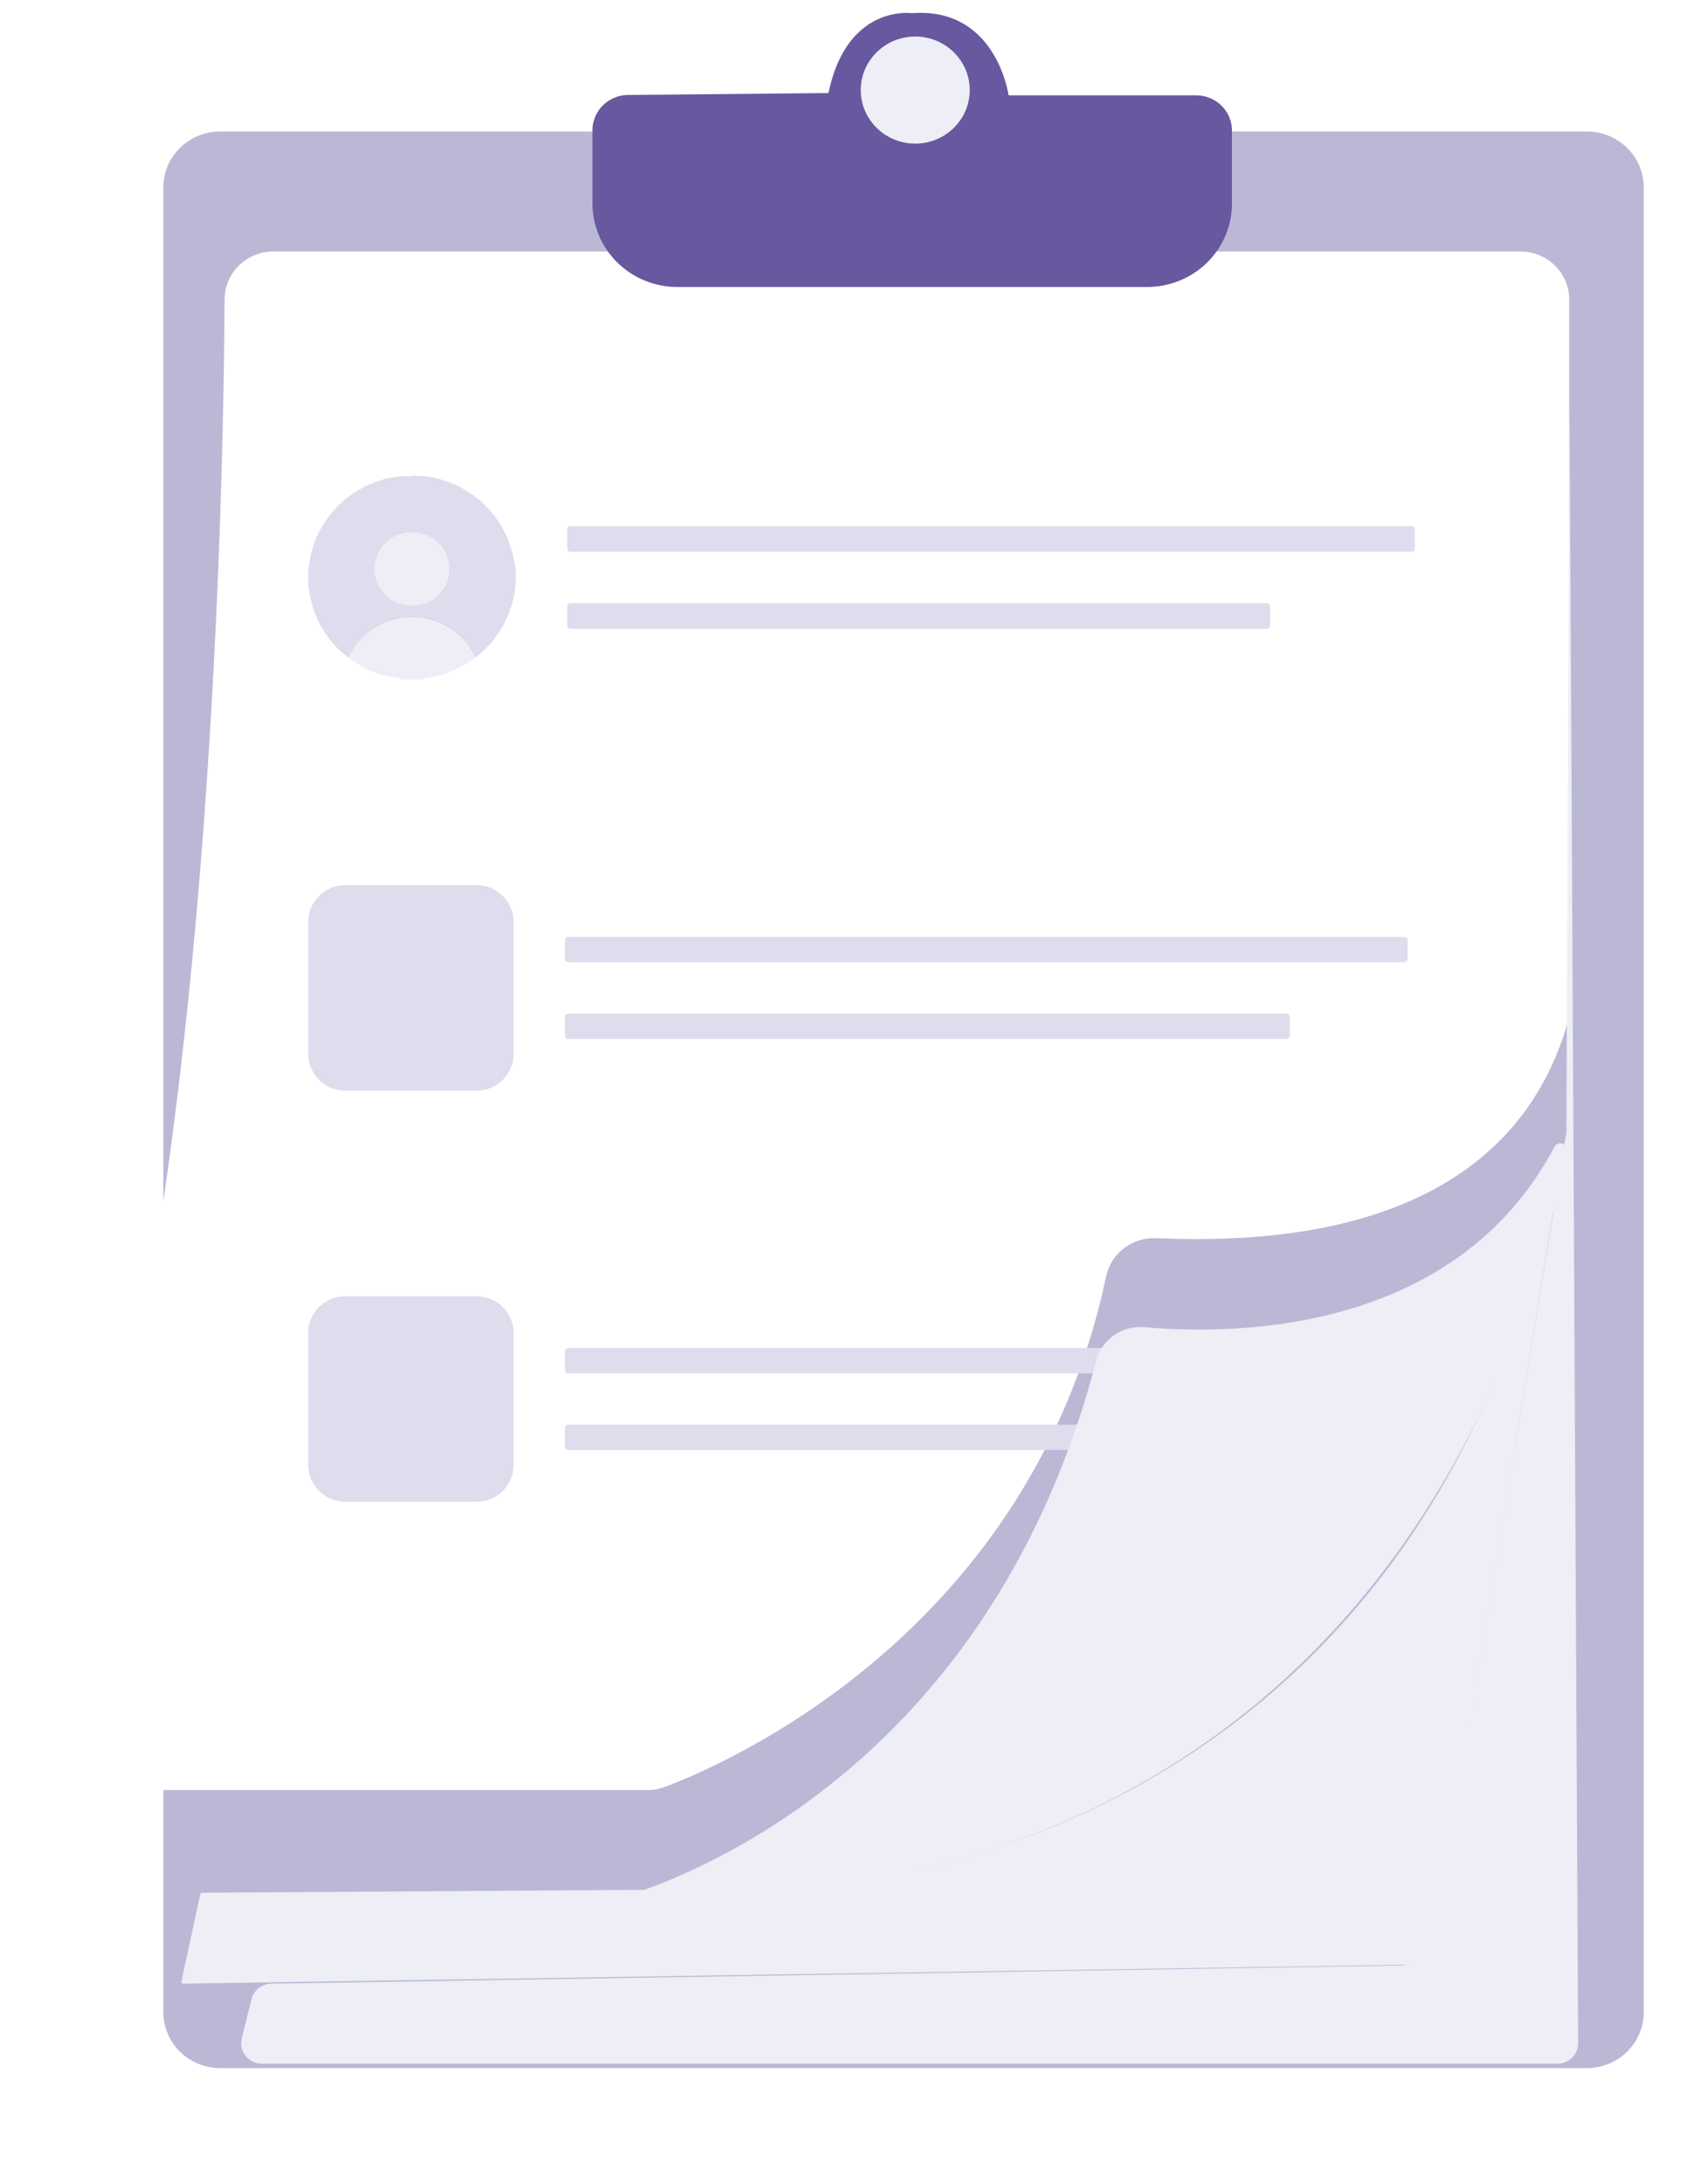 <svg width="66" height="85" viewBox="0 0 66 85" fill="none" xmlns="http://www.w3.org/2000/svg">
<path d="M8.576 5.117H61.788C62.376 5.117 62.94 5.347 63.355 5.755C63.771 6.163 64.005 6.717 64.005 7.295V78.32C64.005 78.606 63.947 78.889 63.836 79.153C63.724 79.418 63.561 79.657 63.355 79.86C63.15 80.062 62.905 80.222 62.636 80.332C62.367 80.441 62.079 80.498 61.788 80.498H8.576C8.285 80.498 7.997 80.441 7.728 80.332C7.459 80.222 7.215 80.062 7.009 79.86C6.803 79.657 6.64 79.418 6.528 79.153C6.417 78.889 6.359 78.606 6.359 78.32V7.295C6.359 6.717 6.593 6.163 7.009 5.755C7.424 5.347 7.988 5.117 8.576 5.117Z" fill="#BBB8D6"/>
<path d="M23.496 9.789H10.648C10.144 9.789 9.662 9.985 9.305 10.333C8.948 10.682 8.746 11.155 8.744 11.649C8.704 20.064 8.062 54.73 0.289 68.54C0.246 68.613 0.199 68.684 0.147 68.751C0.014 68.924 -0.209 69.339 0.445 69.578C0.638 69.646 0.843 69.678 1.048 69.674H25.209C25.44 69.675 25.669 69.634 25.886 69.553C28.075 68.734 40.111 63.649 43.07 49.686C43.16 49.252 43.404 48.864 43.758 48.591C44.112 48.317 44.554 48.176 45.004 48.193C48.879 48.348 58.421 48.335 60.981 40.01C61.048 39.677 61.089 39.34 61.103 39.001V11.659C61.103 11.163 60.903 10.687 60.546 10.337C60.189 9.986 59.705 9.789 59.2 9.789H8.744" fill="white"/>
<path d="M23.07 5.067V7.923C23.07 8.784 23.419 9.611 24.039 10.22C24.659 10.829 25.5 11.171 26.377 11.171H44.663C45.541 11.171 46.382 10.829 47.002 10.22C47.622 9.611 47.97 8.784 47.97 7.923V5.079C47.97 4.716 47.823 4.368 47.562 4.112C47.301 3.855 46.947 3.711 46.577 3.711H39.273C39.273 3.711 38.804 0.267 35.515 0.513C35.515 0.513 32.978 0.141 32.259 3.622L24.446 3.696C24.079 3.701 23.729 3.848 23.472 4.105C23.215 4.361 23.07 4.707 23.07 5.067Z" fill="#68589F"/>
<g filter="url(#filter0_d_2440_19953)">
<path d="M9.793 73.815L9.415 75.341C9.385 75.458 9.383 75.58 9.408 75.698C9.434 75.816 9.486 75.926 9.562 76.021C9.638 76.116 9.734 76.193 9.845 76.245C9.955 76.298 10.076 76.325 10.199 76.325H60.645C60.751 76.325 60.856 76.304 60.954 76.264C61.053 76.224 61.142 76.165 61.217 76.091C61.292 76.017 61.351 75.929 61.391 75.832C61.431 75.736 61.452 75.632 61.451 75.528L61.115 11.672L60.993 39.966C60.996 40.007 60.996 40.048 60.993 40.089L55.88 71.335C55.827 71.657 55.661 71.951 55.41 72.165C55.159 72.378 54.839 72.498 54.507 72.504L10.559 73.21C10.382 73.214 10.21 73.275 10.071 73.385C9.933 73.494 9.835 73.646 9.793 73.815Z" fill="#EDEEF6"/>
</g>
<g filter="url(#filter1_d_2440_19953)">
<path d="M60.987 40.008L55.746 72.401C55.744 72.417 55.735 72.432 55.722 72.443C55.709 72.454 55.693 72.46 55.676 72.46L7.134 73.21C7.124 73.21 7.113 73.208 7.103 73.204C7.094 73.2 7.085 73.193 7.079 73.185C7.072 73.177 7.067 73.168 7.064 73.157C7.062 73.147 7.062 73.137 7.064 73.127L7.796 69.729C7.798 69.713 7.807 69.699 7.819 69.689C7.831 69.678 7.847 69.673 7.863 69.672L25.887 69.552L30.416 69.533C30.508 69.532 30.585 69.532 30.676 69.529C32.582 69.464 56.125 68.096 60.987 40.008Z" fill="#EDEEF6"/>
</g>
<path d="M35.637 5.59C36.809 5.59 37.759 4.657 37.759 3.506C37.759 2.355 36.809 1.422 35.637 1.422C34.466 1.422 33.516 2.355 33.516 3.506C33.516 4.657 34.466 5.59 35.637 5.59Z" fill="#EDEEF6"/>
<path d="M16.076 18.5H16.121C16.121 18.529 16.153 18.525 16.178 18.525C16.203 18.525 16.264 18.525 16.306 18.525C16.625 18.529 16.94 18.584 17.241 18.687C17.568 18.782 17.879 18.922 18.165 19.105C18.526 19.323 18.848 19.598 19.119 19.917C19.391 20.234 19.61 20.59 19.77 20.973C19.884 21.253 19.968 21.544 20.021 21.841C20.044 21.929 20.06 22.017 20.071 22.107C20.097 22.435 20.083 22.766 20.031 23.091C19.957 23.487 19.829 23.872 19.65 24.235C19.388 24.746 19.018 25.196 18.566 25.556C18.545 25.577 18.519 25.591 18.491 25.596C18.453 25.503 18.408 25.413 18.355 25.328C18.254 25.157 18.132 25 17.992 24.86C17.862 24.73 17.72 24.613 17.566 24.511C17.389 24.399 17.201 24.303 17.005 24.225C16.799 24.144 16.584 24.09 16.364 24.065C16.174 24.043 15.983 24.039 15.793 24.053C15.508 24.079 15.23 24.148 14.968 24.26C14.761 24.348 14.566 24.459 14.385 24.592C14.216 24.721 14.064 24.87 13.931 25.035C13.787 25.206 13.67 25.397 13.586 25.603C13.574 25.601 13.563 25.597 13.553 25.591C13.448 25.505 13.343 25.419 13.242 25.325C12.992 25.095 12.775 24.831 12.599 24.543C12.457 24.323 12.341 24.088 12.251 23.844C12.139 23.543 12.064 23.23 12.028 22.911C12.028 22.894 12.028 22.879 12 22.879V22.107C12.025 22.107 12.028 22.085 12.03 22.065C12.037 21.914 12.06 21.764 12.098 21.617C12.15 21.382 12.225 21.152 12.321 20.931C12.573 20.344 12.964 19.825 13.463 19.418C13.713 19.215 13.987 19.044 14.28 18.908C14.727 18.686 15.217 18.558 15.717 18.534H16.018C16.041 18.525 16.068 18.529 16.076 18.5ZM17.491 22.156C17.493 21.873 17.409 21.595 17.249 21.359C17.09 21.123 16.863 20.939 16.596 20.831C16.33 20.722 16.036 20.694 15.754 20.75C15.471 20.806 15.211 20.944 15.009 21.145C14.806 21.347 14.669 21.603 14.616 21.882C14.562 22.16 14.594 22.448 14.708 22.708C14.821 22.968 15.012 23.19 15.254 23.343C15.496 23.497 15.78 23.576 16.068 23.571C16.447 23.566 16.809 23.415 17.075 23.15C17.342 22.886 17.491 22.528 17.491 22.156Z" fill="#DDDDED"/>
<path d="M13.578 25.601C13.663 25.395 13.779 25.204 13.924 25.033C14.057 24.871 14.209 24.726 14.377 24.6C14.559 24.471 14.754 24.363 14.961 24.277C15.223 24.166 15.501 24.097 15.785 24.071C15.975 24.056 16.167 24.061 16.356 24.083C16.576 24.108 16.792 24.162 16.997 24.243C17.193 24.321 17.381 24.416 17.559 24.529C17.712 24.631 17.855 24.748 17.984 24.878C18.121 25.017 18.239 25.171 18.338 25.338C18.39 25.424 18.435 25.513 18.473 25.606C18.44 25.618 18.45 25.665 18.418 25.675C18.328 25.713 18.243 25.764 18.167 25.825C17.944 25.959 17.709 26.073 17.466 26.167C17.385 26.207 17.302 26.24 17.215 26.265C16.992 26.321 16.767 26.366 16.539 26.398C16.504 26.398 16.454 26.398 16.444 26.45H15.612C15.612 26.416 15.582 26.403 15.552 26.398C15.469 26.381 15.384 26.379 15.302 26.354C15.219 26.329 15.066 26.322 14.953 26.29C14.771 26.241 14.592 26.179 14.42 26.103C14.12 25.97 13.837 25.801 13.578 25.601Z" fill="#EDEEF6"/>
<path d="M17.487 22.163C17.484 22.445 17.397 22.718 17.236 22.951C17.076 23.184 16.849 23.364 16.584 23.47C16.319 23.576 16.028 23.603 15.748 23.547C15.467 23.491 15.21 23.355 15.008 23.156C14.806 22.957 14.669 22.703 14.614 22.428C14.558 22.152 14.587 21.866 14.696 21.607C14.806 21.347 14.991 21.125 15.228 20.968C15.466 20.812 15.745 20.728 16.031 20.727C16.224 20.724 16.415 20.76 16.593 20.831C16.771 20.903 16.933 21.009 17.068 21.143C17.204 21.277 17.311 21.436 17.383 21.611C17.455 21.787 17.49 21.974 17.487 22.163Z" fill="#EDEEF6"/>
<path d="M54.968 20.477H22.203C22.139 20.477 22.086 20.54 22.086 20.619V21.334C22.086 21.413 22.139 21.477 22.203 21.477H54.968C55.033 21.477 55.086 21.413 55.086 21.334V20.619C55.086 20.54 55.033 20.477 54.968 20.477Z" fill="#DDDDED"/>
<path d="M49.325 23.477H22.214C22.143 23.477 22.086 23.538 22.086 23.613V24.34C22.086 24.415 22.143 24.477 22.214 24.477H49.325C49.396 24.477 49.453 24.415 49.453 24.34V23.613C49.453 23.538 49.396 23.477 49.325 23.477Z" fill="#DDDDED"/>
<path d="M18.559 50.453H13.441C12.645 50.453 12 51.098 12 51.894V57.012C12 57.808 12.645 58.453 13.441 58.453H18.559C19.355 58.453 20 57.808 20 57.012V51.894C20 51.098 19.355 50.453 18.559 50.453Z" fill="#DDDDED"/>
<path d="M54.678 52.469H22.133C22.059 52.469 22 52.527 22 52.599V53.325C22 53.397 22.059 53.455 22.133 53.455H54.678C54.751 53.455 54.811 53.397 54.811 53.325V52.599C54.811 52.527 54.751 52.469 54.678 52.469Z" fill="#DDDDED"/>
<path d="M50.094 55.453H22.133C22.059 55.453 22 55.511 22 55.584V56.309C22 56.381 22.059 56.44 22.133 56.44H50.094C50.167 56.44 50.226 56.381 50.226 56.309V55.584C50.226 55.511 50.167 55.453 50.094 55.453Z" fill="#DDDDED"/>
<path d="M18.559 34.453H13.441C12.645 34.453 12 35.098 12 35.894V41.012C12 41.808 12.645 42.453 13.441 42.453H18.559C19.355 42.453 20 41.808 20 41.012V35.894C20 35.098 19.355 34.453 18.559 34.453Z" fill="#DDDDED"/>
<path d="M54.678 36.469H22.133C22.059 36.469 22 36.527 22 36.599V37.325C22 37.397 22.059 37.455 22.133 37.455H54.678C54.751 37.455 54.811 37.397 54.811 37.325V36.599C54.811 36.527 54.751 36.469 54.678 36.469Z" fill="#DDDDED"/>
<path d="M50.094 39.453H22.133C22.059 39.453 22 39.511 22 39.584V40.309C22 40.381 22.059 40.44 22.133 40.44H50.094C50.167 40.44 50.226 40.381 50.226 40.309V39.584C50.226 39.511 50.167 39.453 50.094 39.453Z" fill="#DDDDED"/>
<g filter="url(#filter2_d_2440_19953)">
<path d="M25.16 69.533C28.893 68.175 38.947 63.268 42.691 48.941C42.798 48.543 43.047 48.196 43.393 47.961C43.738 47.725 44.158 47.618 44.578 47.658C48.08 47.971 56.678 47.915 60.535 40.628C60.562 40.578 60.607 40.539 60.661 40.517C60.715 40.496 60.775 40.494 60.83 40.512C60.886 40.53 60.933 40.566 60.963 40.615C60.994 40.663 61.006 40.721 60.997 40.777C59.815 47.309 53.66 69.99 25.247 70C25.189 70 25.133 69.98 25.089 69.944C25.044 69.908 25.014 69.857 25.004 69.802C24.994 69.746 25.004 69.689 25.032 69.64C25.061 69.591 25.106 69.553 25.16 69.533Z" fill="#EDEEF6"/>
</g>
<defs>
<filter id="filter0_d_2440_19953" x="5.391" y="11.672" width="60.062" height="72.656" filterUnits="userSpaceOnUse" color-interpolation-filters="sRGB">
<feFlood flood-opacity="0" result="BackgroundImageFix"/>
<feColorMatrix in="SourceAlpha" type="matrix" values="0 0 0 0 0 0 0 0 0 0 0 0 0 0 0 0 0 0 127 0" result="hardAlpha"/>
<feOffset dy="4"/>
<feGaussianBlur stdDeviation="2"/>
<feComposite in2="hardAlpha" operator="out"/>
<feColorMatrix type="matrix" values="0 0 0 0 0 0 0 0 0 0 0 0 0 0 0 0 0 0 0.25 0"/>
<feBlend mode="normal" in2="BackgroundImageFix" result="effect1_dropShadow_2440_19953"/>
<feBlend mode="normal" in="SourceGraphic" in2="effect1_dropShadow_2440_19953" result="shape"/>
</filter>
<filter id="filter1_d_2440_19953" x="3.062" y="40.008" width="61.922" height="41.203" filterUnits="userSpaceOnUse" color-interpolation-filters="sRGB">
<feFlood flood-opacity="0" result="BackgroundImageFix"/>
<feColorMatrix in="SourceAlpha" type="matrix" values="0 0 0 0 0 0 0 0 0 0 0 0 0 0 0 0 0 0 127 0" result="hardAlpha"/>
<feOffset dy="4"/>
<feGaussianBlur stdDeviation="2"/>
<feComposite in2="hardAlpha" operator="out"/>
<feColorMatrix type="matrix" values="0 0 0 0 0 0 0 0 0 0 0 0 0 0 0 0 0 0 0.25 0"/>
<feBlend mode="normal" in2="BackgroundImageFix" result="effect1_dropShadow_2440_19953"/>
<feBlend mode="normal" in="SourceGraphic" in2="effect1_dropShadow_2440_19953" result="shape"/>
</filter>
<filter id="filter2_d_2440_19953" x="21" y="40.5" width="44" height="37.5" filterUnits="userSpaceOnUse" color-interpolation-filters="sRGB">
<feFlood flood-opacity="0" result="BackgroundImageFix"/>
<feColorMatrix in="SourceAlpha" type="matrix" values="0 0 0 0 0 0 0 0 0 0 0 0 0 0 0 0 0 0 127 0" result="hardAlpha"/>
<feOffset dy="4"/>
<feGaussianBlur stdDeviation="2"/>
<feComposite in2="hardAlpha" operator="out"/>
<feColorMatrix type="matrix" values="0 0 0 0 0 0 0 0 0 0 0 0 0 0 0 0 0 0 0.25 0"/>
<feBlend mode="normal" in2="BackgroundImageFix" result="effect1_dropShadow_2440_19953"/>
<feBlend mode="normal" in="SourceGraphic" in2="effect1_dropShadow_2440_19953" result="shape"/>
</filter>
</defs>
</svg>
